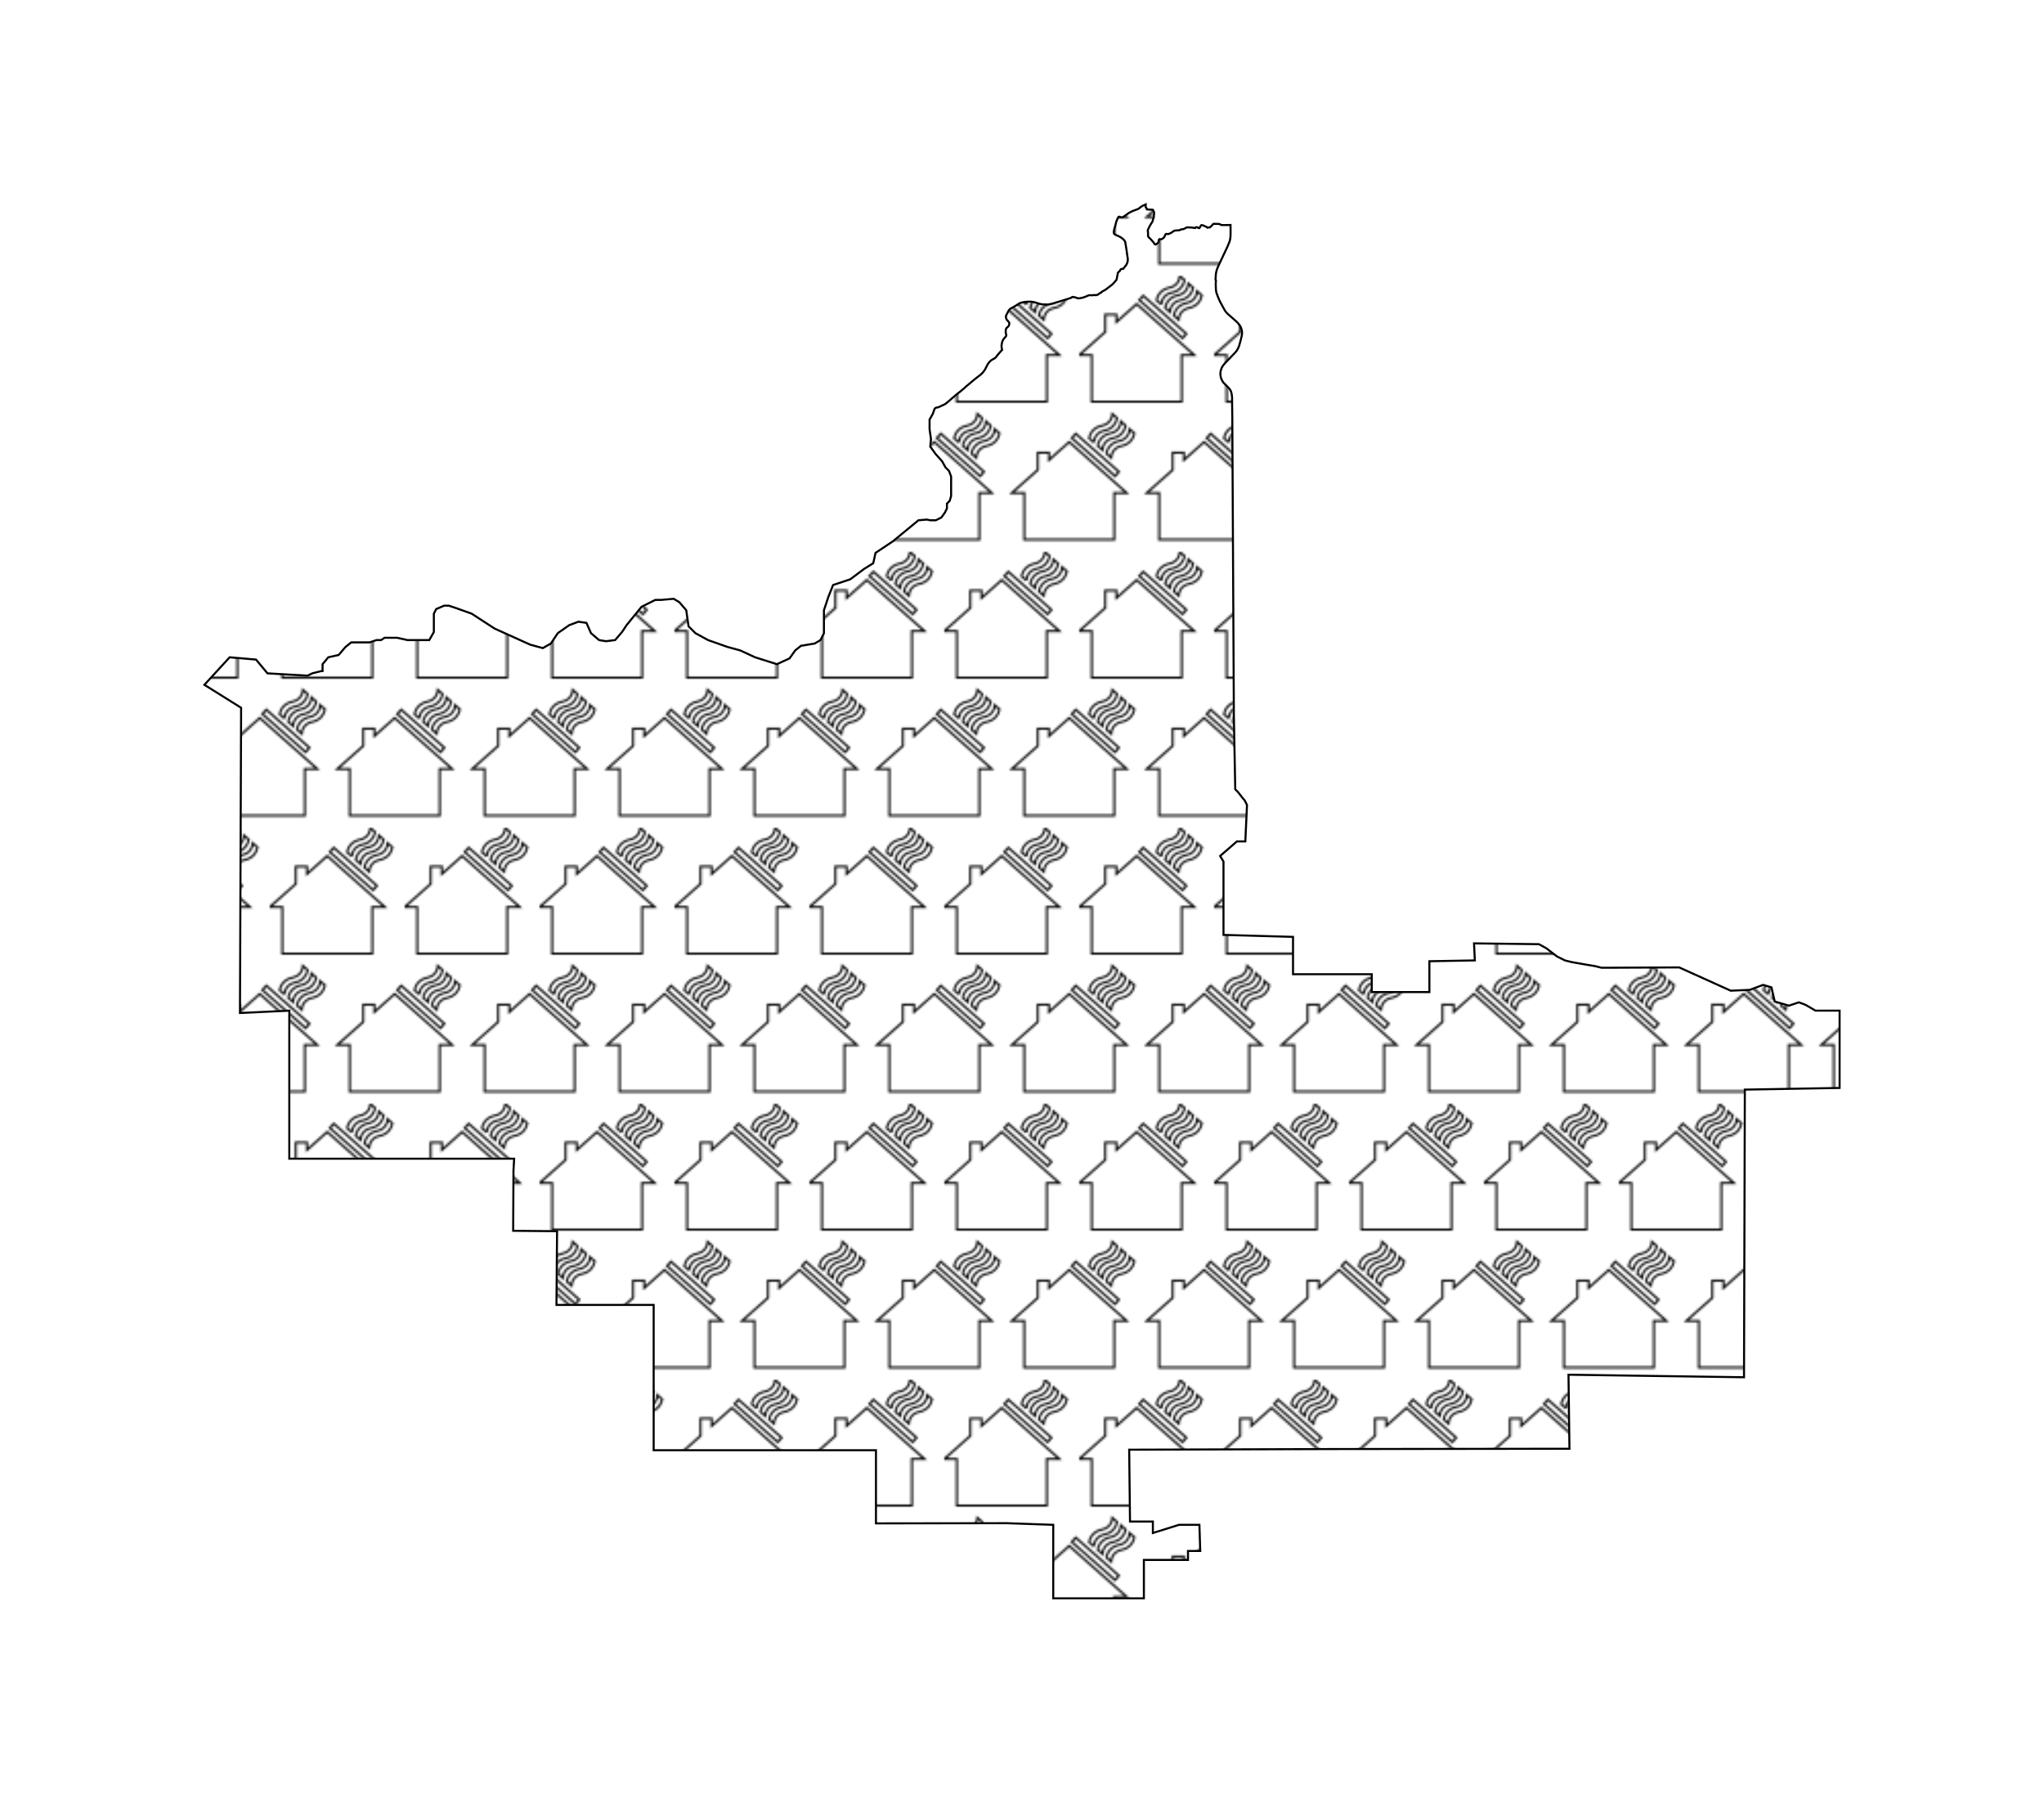 <?xml version="1.0" encoding="utf-8" ?>
<svg baseProfile="full" height="881.874" version="1.1" width="1000" xmlns="http://www.w3.org/2000/svg" xmlns:ev="http://www.w3.org/2001/xml-events" xmlns:xlink="http://www.w3.org/1999/xlink"><defs><pattern height="134.986" id="solar" patternUnits="userSpaceOnUse" width="66"><path d="m 0,54.4 17.9,-15.9 0,-11.9 7.7,0 0,5.1 13.9,-12.4 39.6,35.1 -8.6,0 0,32.1 -61.9,0 0,-32.1 z" fill="none" stroke="#000000" stroke-width="1.407" transform="scale(0.711)" /><path d="m 0,54.4 17.9,-15.9 0,-11.9 7.7,0 0,5.1 13.9,-12.4 39.6,35.1 -8.6,0 0,32.1 -61.9,0 0,-32.1 z" fill="none" stroke="#000000" stroke-width="1.407" transform="translate(33.0, 67.493) scale(0.711)" /><path d="m 0,54.4 17.9,-15.9 0,-11.9 7.7,0 0,5.1 13.9,-12.4 39.6,35.1 -8.6,0 0,32.1 -61.9,0 0,-32.1 z" fill="none" stroke="#000000" stroke-width="1.407" transform="translate(-33.0, 67.493) scale(0.711)" /><path d="m 56.5,19.6 c 0.3,-4.2 3,-7.3 7.2,-8.1 l 0,0 C 66.3,11 68.5,9.7 70,8 71.2,6.6 72.1,4.9 72.5,2.9 L 69.2,0 l 0,0 c -0.3,4.2 -3,7.3 -7.2,8.1 l 0,0 c -4.7,1 -7.9,4.1 -8.8,8.6 l 3.3,2.9 0,0 z" fill="none" stroke="#000000" stroke-width="1.407" transform="scale(0.711)" /><path d="m 56.5,19.6 c 0.3,-4.2 3,-7.3 7.2,-8.1 l 0,0 C 66.3,11 68.5,9.7 70,8 71.2,6.6 72.1,4.9 72.5,2.9 L 69.2,0 l 0,0 c -0.3,4.2 -3,7.3 -7.2,8.1 l 0,0 c -4.7,1 -7.9,4.1 -8.8,8.6 l 3.3,2.9 0,0 z" fill="none" stroke="#000000" stroke-width="1.407" transform="translate(33.0, 67.493) scale(0.711)" /><path d="m 56.5,19.6 c 0.3,-4.2 3,-7.3 7.2,-8.1 l 0,0 C 66.3,11 68.5,9.7 70,8 71.2,6.6 72.1,4.9 72.5,2.9 L 69.2,0 l 0,0 c -0.3,4.2 -3,7.3 -7.2,8.1 l 0,0 c -4.7,1 -7.9,4.1 -8.8,8.6 l 3.3,2.9 0,0 z" fill="none" stroke="#000000" stroke-width="1.407" transform="translate(-33.0, 67.493) scale(0.711)" /><path d="m 67.9,13.3 0,0 c -4.7,1 -7.9,4.1 -8.8,8.6 l 3.3,2.9 0,0 c 0.3,-4.2 3,-7.3 7.2,-8.1 l 0,0 c 2.6,-0.5 4.8,-1.8 6.3,-3.5 1.2,-1.4 2.1,-3.1 2.5,-5.1 l -3.3,-2.9 0,0 c -0.3,4.2 -3,7.3 -7.2,8.1 z" fill="none" stroke="#000000" stroke-width="1.407" transform="scale(0.711)" /><path d="m 67.9,13.3 0,0 c -4.7,1 -7.9,4.1 -8.8,8.6 l 3.3,2.9 0,0 c 0.3,-4.2 3,-7.3 7.2,-8.1 l 0,0 c 2.6,-0.5 4.8,-1.8 6.3,-3.5 1.2,-1.4 2.1,-3.1 2.5,-5.1 l -3.3,-2.9 0,0 c -0.3,4.2 -3,7.3 -7.2,8.1 z" fill="none" stroke="#000000" stroke-width="1.407" transform="translate(33.0, 67.493) scale(0.711)" /><path d="m 67.9,13.3 0,0 c -4.7,1 -7.9,4.1 -8.8,8.6 l 3.3,2.9 0,0 c 0.3,-4.2 3,-7.3 7.2,-8.1 l 0,0 c 2.6,-0.5 4.8,-1.8 6.3,-3.5 1.2,-1.4 2.1,-3.1 2.5,-5.1 l -3.3,-2.9 0,0 c -0.3,4.2 -3,7.3 -7.2,8.1 z" fill="none" stroke="#000000" stroke-width="1.407" transform="translate(-33.0, 67.493) scale(0.711)" /><path d="m 81.1,10.5 c -0.3,4.2 -3,7.3 -7.2,8.1 l 0,0 c -4.7,1 -7.9,4.1 -8.8,8.6 l 3.3,2.9 0,0 c 0.3,-4.2 3,-7.3 7.2,-8.1 l 0,0 c 2.6,-0.5 4.8,-1.8 6.3,-3.5 1.2,-1.4 2.1,-3.1 2.5,-5.1 l -3.3,-2.9 0,0 z" fill="none" stroke="#000000" stroke-width="1.407" transform="scale(0.711)" /><path d="m 81.1,10.5 c -0.3,4.2 -3,7.3 -7.2,8.1 l 0,0 c -4.7,1 -7.9,4.1 -8.8,8.6 l 3.3,2.9 0,0 c 0.3,-4.2 3,-7.3 7.2,-8.1 l 0,0 c 2.6,-0.5 4.8,-1.8 6.3,-3.5 1.2,-1.4 2.1,-3.1 2.5,-5.1 l -3.3,-2.9 0,0 z" fill="none" stroke="#000000" stroke-width="1.407" transform="translate(33.0, 67.493) scale(0.711)" /><path d="m 81.1,10.5 c -0.3,4.2 -3,7.3 -7.2,8.1 l 0,0 c -4.7,1 -7.9,4.1 -8.8,8.6 l 3.3,2.9 0,0 c 0.3,-4.2 3,-7.3 7.2,-8.1 l 0,0 c 2.6,-0.5 4.8,-1.8 6.3,-3.5 1.2,-1.4 2.1,-3.1 2.5,-5.1 l -3.3,-2.9 0,0 z" fill="none" stroke="#000000" stroke-width="1.407" transform="translate(-33.0, 67.493) scale(0.711)" /><path d="m 44,13.6 -1.3,1.5 -1.4,1.5 29.8,26.2 2.6,-3 z" fill="none" stroke="#000000" stroke-width="1.407" transform="scale(0.711)" /><path d="m 44,13.6 -1.3,1.5 -1.4,1.5 29.8,26.2 2.6,-3 z" fill="none" stroke="#000000" stroke-width="1.407" transform="translate(33.0, 67.493) scale(0.711)" /><path d="m 44,13.6 -1.3,1.5 -1.4,1.5 29.8,26.2 2.6,-3 z" fill="none" stroke="#000000" stroke-width="1.407" transform="translate(-33.0, 67.493) scale(0.711)" /></pattern></defs><polygon fill="url(#solar)" points="602.887,204.72 602.797,197.72 602.768,194.264 602.599,192.844 602.443,192.135 602.208,191.414 602.049,191.06 601.816,190.654 601.318,189.985 600.327,188.932 598.546,187.163 598.372,186.932 598.028,186.37 597.584,185.49 597.356,184.853 597.208,184.274 597.081,183.369 597.057,182.757 597.106,182.078 597.223,181.382 597.518,180.384 597.869,179.628 598.122,179.185 598.65,178.456 599.254,177.735 600.805,176.107 601.276,175.646 601.804,175.067 604.423,172.334 604.72,171.979 605.02,171.568 605.506,170.8 605.89,170.005 606.098,169.504 606.266,169.021 606.873,166.853 607.54,164.15 607.656,163.161 607.626,162.23 607.517,161.551 607.275,160.696 606.99,159.933 606.754,159.522 606.343,158.895 605.548,157.928 604.866,157.259 603.377,155.939 603.172,155.758 601.821,154.576 601.09,153.947 600.31,153.208 599.723,152.537 599.244,151.851 597.044,147.869 596.383,146.462 595.761,144.953 595.07,143.037 594.956,142.319 594.864,141.695 594.839,140.902 594.817,140.312 594.772,138.803 594.886,137.203 594.678,136.816 594.839,134.294 594.909,133.63 595.186,132.398 595.394,131.717 595.991,130.263 599.306,123.231 599.936,121.895 600.446,120.837 600.86,119.834 601.353,118.667 601.539,118.147 601.71,117.552 601.824,117.049 601.906,116.546 601.958,116.083 602.032,114.918 602.042,112.587 602.017,110.057 601.018,110.082 598.122,110.099 597.552,110.057 597.317,109.983 596.687,109.656 596.469,109.579 596.286,109.547 594.448,109.512 594.071,109.487 593.734,109.504 593.608,109.554 593.491,109.638 593.097,110.064 592.728,110.518 592.401,110.828 592.208,110.904 591.955,111.189 591.787,111.281 591.536,111.239 591.217,111.249 591.1,111.281 590.857,111.4 590.731,111.383 590.57,111.273 590.513,111.189 590.31,111.021 589.135,110.518 588.826,110.367 588.506,110.243 588.154,110.141 587.954,110.141 587.785,110.166 587.644,110.225 587.466,110.419 586.938,111.383 586.821,111.524 586.712,111.591 586.46,111.583 586.318,111.541 585.83,111.239 585.58,111.122 585.26,111.14 585.134,111.189 585.008,111.281 584.857,111.467 584.723,111.549 584.252,111.457 583.759,111.402 582.894,111.306 580.862,111.207 580.711,111.221 580.553,111.273 579.554,111.809 578.984,112.054 578.633,112.128 577.993,112.195 577.768,112.242 577.483,112.354 577.188,112.557 577.012,112.624 576.829,112.656 575.226,112.74 574.629,112.867 574.354,112.966 574.024,113.127 573.313,113.704 572.944,113.915 571.836,114.425 571.415,114.502 571.299,114.502 570.989,114.442 570.644,114.425 570.55,114.445 570.36,114.509 570.265,114.576 570.181,114.678 569.703,115.751 569.453,116.169 569.284,116.355 568.405,116.95 568.211,117.034 568.068,117.066 567.758,117.049 567.463,116.982 567.297,116.982 567.104,117.059 566.995,117.235 566.735,118.493 566.633,118.751 566.541,118.845 565.402,119.606 564.985,119.467 564.852,119.383 564.75,119.249 564.559,118.863 564.222,118.427 563.031,117.074 562.267,116.298 562.032,116.088 561.797,115.795 561.715,115.627 561.655,115.325 561.68,113.992 561.546,112.884 561.546,112.651 561.589,112.49 562.461,110.605 563.804,108.407 563.942,108.122 564.076,107.344 564.403,106.576 564.482,106.266 564.646,103.967 564.591,103.749 564.054,102.673 563.903,102.589 563.647,102.559 563.085,102.579 561.19,102.455 561.068,102.391 560.996,102.257 561.001,102.004 560.568,101.422 560.491,101.13 560.528,100.0 558.799,100.79 557.82,101.464 557.354,101.873 556.94,102.158 556.859,102.213 554.086,103.243 552.307,104.148 549.656,106.026 549.371,106.177 549.069,106.261 548.397,106.293 548.095,106.142 547.694,106.008 547.409,106.026 547.258,106.093 547.124,106.226 547.005,106.395 546.351,107.837 546.133,108.523 545.109,112.198 544.941,113.035 544.909,113.439 544.909,114.009 545.176,114.477 545.412,114.678 545.714,114.846 547.223,115.518 547.996,115.919 548.499,116.221 549.037,116.625 549.606,117.094 549.941,117.463 550.243,117.864 550.513,118.402 551.217,122.763 551.351,123.902 551.755,126.551 551.755,127.49 551.653,128.028 551.284,129.1 550.882,129.737 550.545,130.208 549.708,131.214 549.473,131.548 548.833,131.531 548.583,131.6 548.397,131.7 548.162,131.935 547.793,132.621 547.694,132.74 547.206,133.075 546.973,133.342 546.871,133.56 546.755,134.333 546.368,136.328 546.182,136.898 546.031,137.133 545.679,137.52 545.461,137.777 544.99,138.34 544.17,139.18 541.618,141.142 540.83,141.712 540.258,142.081 539.604,142.398 539.084,142.701 538.96,142.817 538.742,143.144 538.548,143.211 538.397,143.228 538.264,143.28 538.112,143.372 537.498,143.9 537.129,144.11 536.457,144.353 536.088,144.42 535.912,144.403 535.803,144.336 535.627,144.311 535.409,144.311 534.554,144.427 534.051,144.437 533.437,144.403 532.741,144.437 532.305,144.596 531.215,145.082 529.787,145.594 528.261,145.904 527.421,145.922 527.129,145.887 526.433,145.577 526.071,145.485 524.812,145.24 524.686,145.25 524.436,145.359 524.108,145.634 523.947,145.711 521.968,146.365 520.726,146.742 515.382,148.369 513.628,148.813 513.058,148.915 512.671,148.947 510.337,148.929 509.669,148.83 509.047,148.711 508.425,148.563 506.128,147.857 505.119,147.673 504.398,147.572 503.056,147.554 502.032,147.639 500.521,147.842 499.649,148.06 498.91,148.31 498.608,148.461 498.306,148.679 495.722,150.255 495.238,150.515 494.498,150.909 494.161,151.127 493.977,151.323 493.643,151.68 493.407,152.017 492.283,154.229 492.166,154.514 492.131,154.816 492.131,155.168 492.248,155.689 492.332,155.956 492.466,156.241 492.719,156.578 493.541,157.5 493.71,157.752 493.791,158.052 493.791,158.439 493.625,159.128 493.507,159.413 493.088,159.898 492.483,160.401 492.265,160.736 492.131,161.122 492.03,161.675 492.03,162.666 492.3,163.838 492.3,164.14 492.082,164.611 490.989,165.884 490.538,166.623 490.387,167.024 490.184,167.797 490.067,168.35 490.001,169.088 490.001,169.675 490.248,171.234 489.934,171.494 488.021,173.674 487.515,174.412 486.946,175.015 486.544,175.352 486.108,175.552 485.3,176.021 484.597,176.523 484.126,176.994 483.289,178.067 481.946,180.684 481.576,181.236 480.905,182.16 479.731,183.3 477.062,185.361 472.397,189.269 471.742,189.908 469.78,191.551 468.185,192.757 463.403,196.883 462.833,197.353 462.228,197.737 461.859,197.938 459.513,199.021 458.923,199.298 458.133,199.383 457.781,199.516 457.58,199.633 457.253,199.96 456.301,202.579 454.781,205.228 454.781,209.986 455.461,214.744 455.121,218.483 457.84,222.222 460.899,225.621 462.599,228.68 464.298,230.379 465.318,233.098 465.318,235.138 465.318,238.197 465.318,242.615 464.638,244.994 463.278,246.354 463.278,248.733 462.259,250.772 460.559,253.152 457.84,254.511 455.121,254.511 453.422,254.171 449.343,254.511 436.769,264.844 428.35,270.457 427.227,275.509 422.737,278.315 416.002,283.367 407.582,286.173 405.337,291.786 403.092,298.521 403.092,303.573 403.092,309.747 401.408,313.115 398.602,314.798 391.866,315.921 389.06,318.166 386.254,322.095 380.08,324.901 369.415,321.534 362.119,318.166 355.944,316.482 346.403,313.115 340.229,309.747 336.861,306.379 336.3,302.45 335.738,298.521 332.371,294.592 329.564,292.908 323.39,293.47 320.584,293.47 313.848,296.837 306.552,305.818 304.307,309.186 300.939,313.115 296.449,313.676 293.081,313.115 289.152,309.747 286.907,304.695 282.978,304.134 278.488,305.818 272.875,309.747 269.507,314.798 265.578,317.044 259.404,315.36 242.004,307.502 230.779,300.205 222.921,297.399 219.553,296.276 217.308,296.276 213.379,297.96 212.256,300.205 212.256,303.011 212.256,306.379 212.256,309.186 210.011,313.115 204.398,313.115 199.347,313.115 194.295,311.992 190.928,311.992 188.121,311.992 186.437,313.115 184.192,313.115 180.825,314.237 178.018,314.237 174.65,314.237 171.844,314.237 169.038,316.482 165.67,320.411 160.618,321.534 157.812,324.901 157.812,328.269 157.251,328.269 155.006,328.83 152.76,329.392 150.515,330.514 130.87,329.392 125.258,322.656 112.348,321.534 100.0,335.005 117.961,346.23 117.4,495.531 141.535,494.409 141.535,566.814 251.546,566.814 251.209,572.539 251.059,602.087 272.538,602.287 272.246,638.34 319.797,638.34 319.797,709.432 428.555,709.432 428.555,745.214 492.518,745.121 515.289,745.92 515.289,781.874 559.632,781.874 559.632,763.098 581.204,763.098 581.204,758.704 587.196,758.704 586.797,745.92 576.81,745.92 564.026,749.915 564.026,744.322 552.841,744.322 552.441,709.168 653.112,708.848 767.835,708.701 767.364,672.495 853.234,673.728 853.641,533.023 900.0,532.21 900.0,494.39 888.207,494.39 883.327,491.544 880.074,490.324 875.194,491.951 868.28,489.917 866.654,483.004 862.587,481.784 856.081,484.224 846.727,484.631 821.514,473.244 787.864,473.395 783.496,473.395 780.319,472.601 775.554,471.806 768.803,470.615 765.626,469.821 761.655,467.835 756.493,463.864 752.919,461.879 721.15,461.482 721.547,469.821 699.31,470.218 699.31,485.308 671.115,485.308 671.115,476.572 632.596,476.572 632.596,458.305 598.577,457.338 598.577,421.459 596.934,418.721 605.15,411.6 609.258,411.6 610.08,393.797 608.985,391.606 607.615,389.963 605.698,387.498 604.329,386.128 603.651,350.019 602.887,204.72" stroke="#000000" stroke-width="1" /></svg>